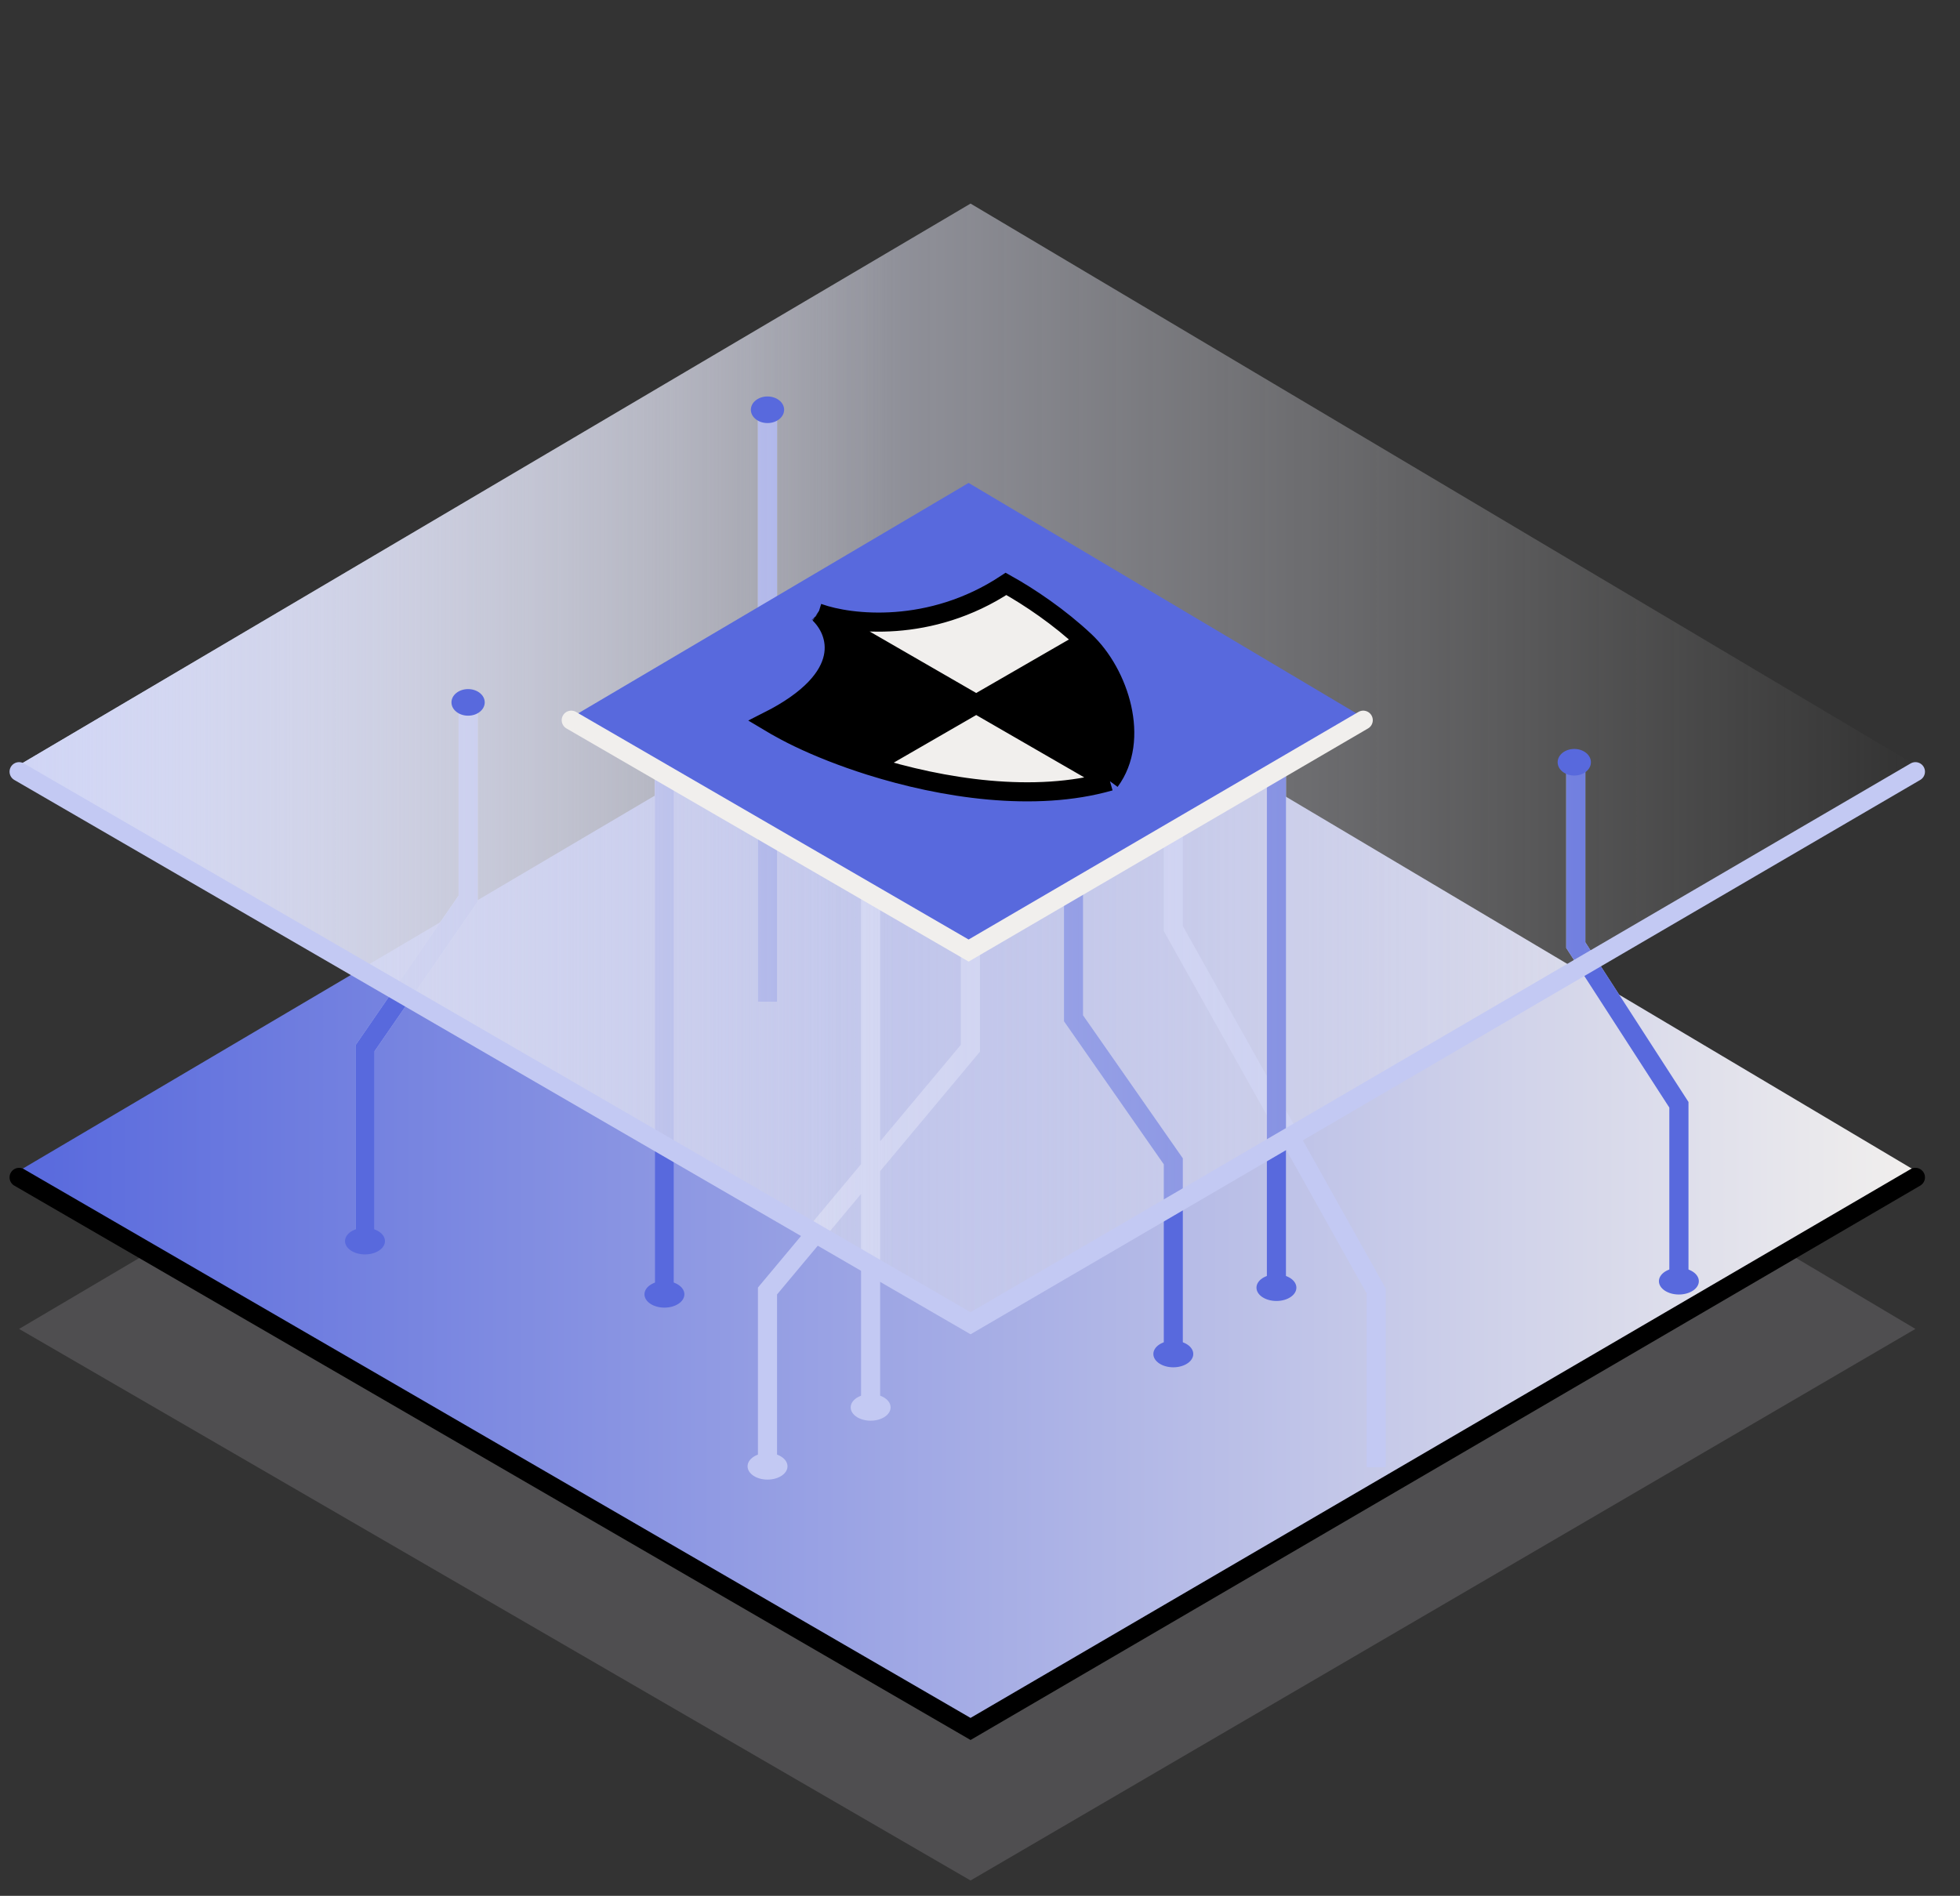<svg width="154" height="149" viewBox="0 0 154 149" fill="none" xmlns="http://www.w3.org/2000/svg">
<rect x="0" y="0" width="154" height="149" fill="#333333" stroke="none"/>
<path opacity="0.3" d="M76.258 147.791L1.5 104.442L76.258 60.313L150.498 104.442L76.258 147.791Z" fill="#8F8E93"/>
<path d="M76.258 135.363L1.5 92.013L76.258 47.885L150.498 92.013L76.258 135.363Z" fill="url(#paint0_linear_5902_6523)"/>
<path d="M1.5 92.532L76.258 135.882L150.498 92.532" stroke="black" stroke-width="1.5" stroke-linecap="round"/>
<path d="M36.782 55.464V67.225V70.623L28.68 82.384V97.019M52.201 61.214V101.462M60.303 115.314V101.462L76.246 82.384V74.282M68.405 69.578V110.61M60.303 78.725V64.089V32.204M84.348 69.578V80.031L92.188 91.27V106.167M92.188 64.089V72.975L108.131 101.462V115.314M100.29 101.462V59.907M123.812 59.907V74.282L131.914 86.827V101.462" stroke="#C3C9F3" stroke-width="1.5"/>
<path d="M36.782 55.464V67.225V70.623L28.68 82.384V97.019M52.201 61.214V101.462M60.303 78.725V64.089V32.204M84.348 69.578V80.031L92.188 91.27V106.167M100.29 101.462V59.907M123.812 59.907V74.282L131.914 86.827V101.462" stroke="#5869DD" stroke-width="1.5"/>
<path d="M76.258 103.478L1.5 60.128L76.258 16L150.498 60.128L76.258 103.478Z" fill="url(#paint1_linear_5902_6523)"/>
<path d="M76.258 103.478L1.5 60.128L76.258 16L150.498 60.128L76.258 103.478Z" fill="url(#paint2_linear_5902_6523)"/>
<path d="M1.5 60.648L76.258 103.997L150.498 60.648" stroke="#C3C9F3" stroke-width="1.5" stroke-linecap="round"/>
<path d="M76.106 74.489L44.883 56.384L76.106 37.954L107.112 56.384L76.106 74.489Z" fill="#5869DD"/>
<path d="M44.883 56.601L76.106 74.706L107.112 56.601" stroke="#F1EFED" stroke-width="1.5" stroke-linecap="round"/>
<ellipse cx="36.779" cy="55.202" rx="1.307" ry="1.045" fill="#5869DD"/>
<ellipse cx="60.303" cy="32.204" rx="1.307" ry="1.045" fill="#5869DD"/>
<path d="M125 59.907C125 60.484 124.415 60.952 123.693 60.952C122.972 60.952 122.386 60.484 122.386 59.907C122.386 59.329 122.972 58.861 123.693 58.861C124.415 58.861 125 59.329 125 59.907Z" fill="#5869DD"/>
<path d="M133.48 100.692C133.48 101.27 132.778 101.738 131.912 101.738C131.046 101.738 130.344 101.27 130.344 100.692C130.344 100.115 131.046 99.647 131.912 99.647C132.778 99.647 133.48 100.115 133.48 100.692Z" fill="#5869DD"/>
<ellipse cx="100.291" cy="101.201" rx="1.568" ry="1.045" fill="#5869DD"/>
<path d="M93.757 106.413C93.757 106.991 93.055 107.459 92.189 107.459C91.323 107.459 90.621 106.991 90.621 106.413C90.621 105.836 91.323 105.368 92.189 105.368C93.055 105.368 93.757 105.836 93.757 106.413Z" fill="#5869DD"/>
<path d="M53.773 101.723C53.773 102.301 53.071 102.769 52.205 102.769C51.339 102.769 50.637 102.301 50.637 101.723C50.637 101.146 51.339 100.678 52.205 100.678C53.071 100.678 53.773 101.146 53.773 101.723Z" fill="#5869DD"/>
<path d="M69.976 110.609C69.976 111.187 69.274 111.655 68.408 111.655C67.542 111.655 66.84 111.187 66.84 110.609C66.84 110.032 67.542 109.564 68.408 109.564C69.274 109.564 69.976 110.032 69.976 110.609Z" fill="#C3C9F3"/>
<path d="M61.874 115.24C61.874 115.817 61.172 116.285 60.306 116.285C59.44 116.285 58.738 115.817 58.738 115.24C58.738 114.662 59.44 114.194 60.306 114.194C61.172 114.194 61.874 114.662 61.874 115.24Z" fill="#C3C9F3"/>
<path d="M30.246 97.542C30.246 98.119 29.544 98.587 28.677 98.587C27.811 98.587 27.109 98.119 27.109 97.542C27.109 96.964 27.811 96.496 28.677 96.496C29.544 96.496 30.246 96.964 30.246 97.542Z" fill="#5869DD"/>
<path d="M87.209 61.397C89.626 58.14 87.94 52.921 85.253 50.393L76.703 55.33L87.209 61.397Z" fill="black"/>
<path d="M60.342 56.686C60.746 56.929 61.203 57.187 61.705 57.455C62.041 57.634 62.4 57.816 62.78 57.998C64.326 58.74 66.225 59.498 68.332 60.163L76.703 55.33L64.344 48.194L64.322 48.187C65.847 49.594 67.167 53.242 60.342 56.686Z" fill="black"/>
<path d="M68.332 60.163C74.048 61.966 81.298 63.092 87.209 61.397L76.703 55.33L68.332 60.163Z" fill="#F1EFED"/>
<path d="M85.253 50.393C83.253 48.511 80.887 46.914 79.044 45.889C73.096 49.817 66.798 49.071 64.344 48.194L76.703 55.33L85.253 50.393Z" fill="#F1EFED"/>
<path d="M64.3 48.179C64.307 48.181 64.315 48.184 64.322 48.187M87.209 61.397C81.298 63.092 74.048 61.966 68.332 60.163M87.209 61.397C89.626 58.14 87.94 52.921 85.253 50.393M87.209 61.397L76.703 55.33M64.322 48.187C65.847 49.594 67.167 53.242 60.342 56.686C60.746 56.929 61.203 57.187 61.705 57.455C62.041 57.634 62.4 57.816 62.78 57.998C64.326 58.74 66.225 59.498 68.332 60.163M64.322 48.187C64.317 48.182 64.313 48.178 64.308 48.174L64.344 48.194M64.322 48.187C64.329 48.189 64.337 48.192 64.344 48.194M64.322 48.187L64.344 48.194M68.332 60.163L76.703 55.33M85.253 50.393C83.253 48.511 80.887 46.914 79.044 45.889C73.096 49.817 66.798 49.071 64.344 48.194M85.253 50.393L76.703 55.33M64.344 48.194L76.703 55.33" stroke="black" stroke-width="1.5"/>
<defs>
<linearGradient id="paint0_linear_5902_6523" x1="1.5" y1="91.494" x2="150.498" y2="91.494" gradientUnits="userSpaceOnUse">
<stop stop-color="#5869DD"/>
<stop offset="1" stop-color="#F1EFED"/>
</linearGradient>
<linearGradient id="paint1_linear_5902_6523" x1="1.5" y1="59.609" x2="150.498" y2="59.609" gradientUnits="userSpaceOnUse">
<stop stop-color="#D0D5F5"/>
<stop offset="1" stop-color="#F1EFED" stop-opacity="0"/>
</linearGradient>
<linearGradient id="paint2_linear_5902_6523" x1="1.5" y1="59.609" x2="70.758" y2="59.609" gradientUnits="userSpaceOnUse">
<stop stop-color="#D0D5F5"/>
<stop offset="1" stop-color="#F1EFED" stop-opacity="0"/>
</linearGradient>
</defs>
</svg>
